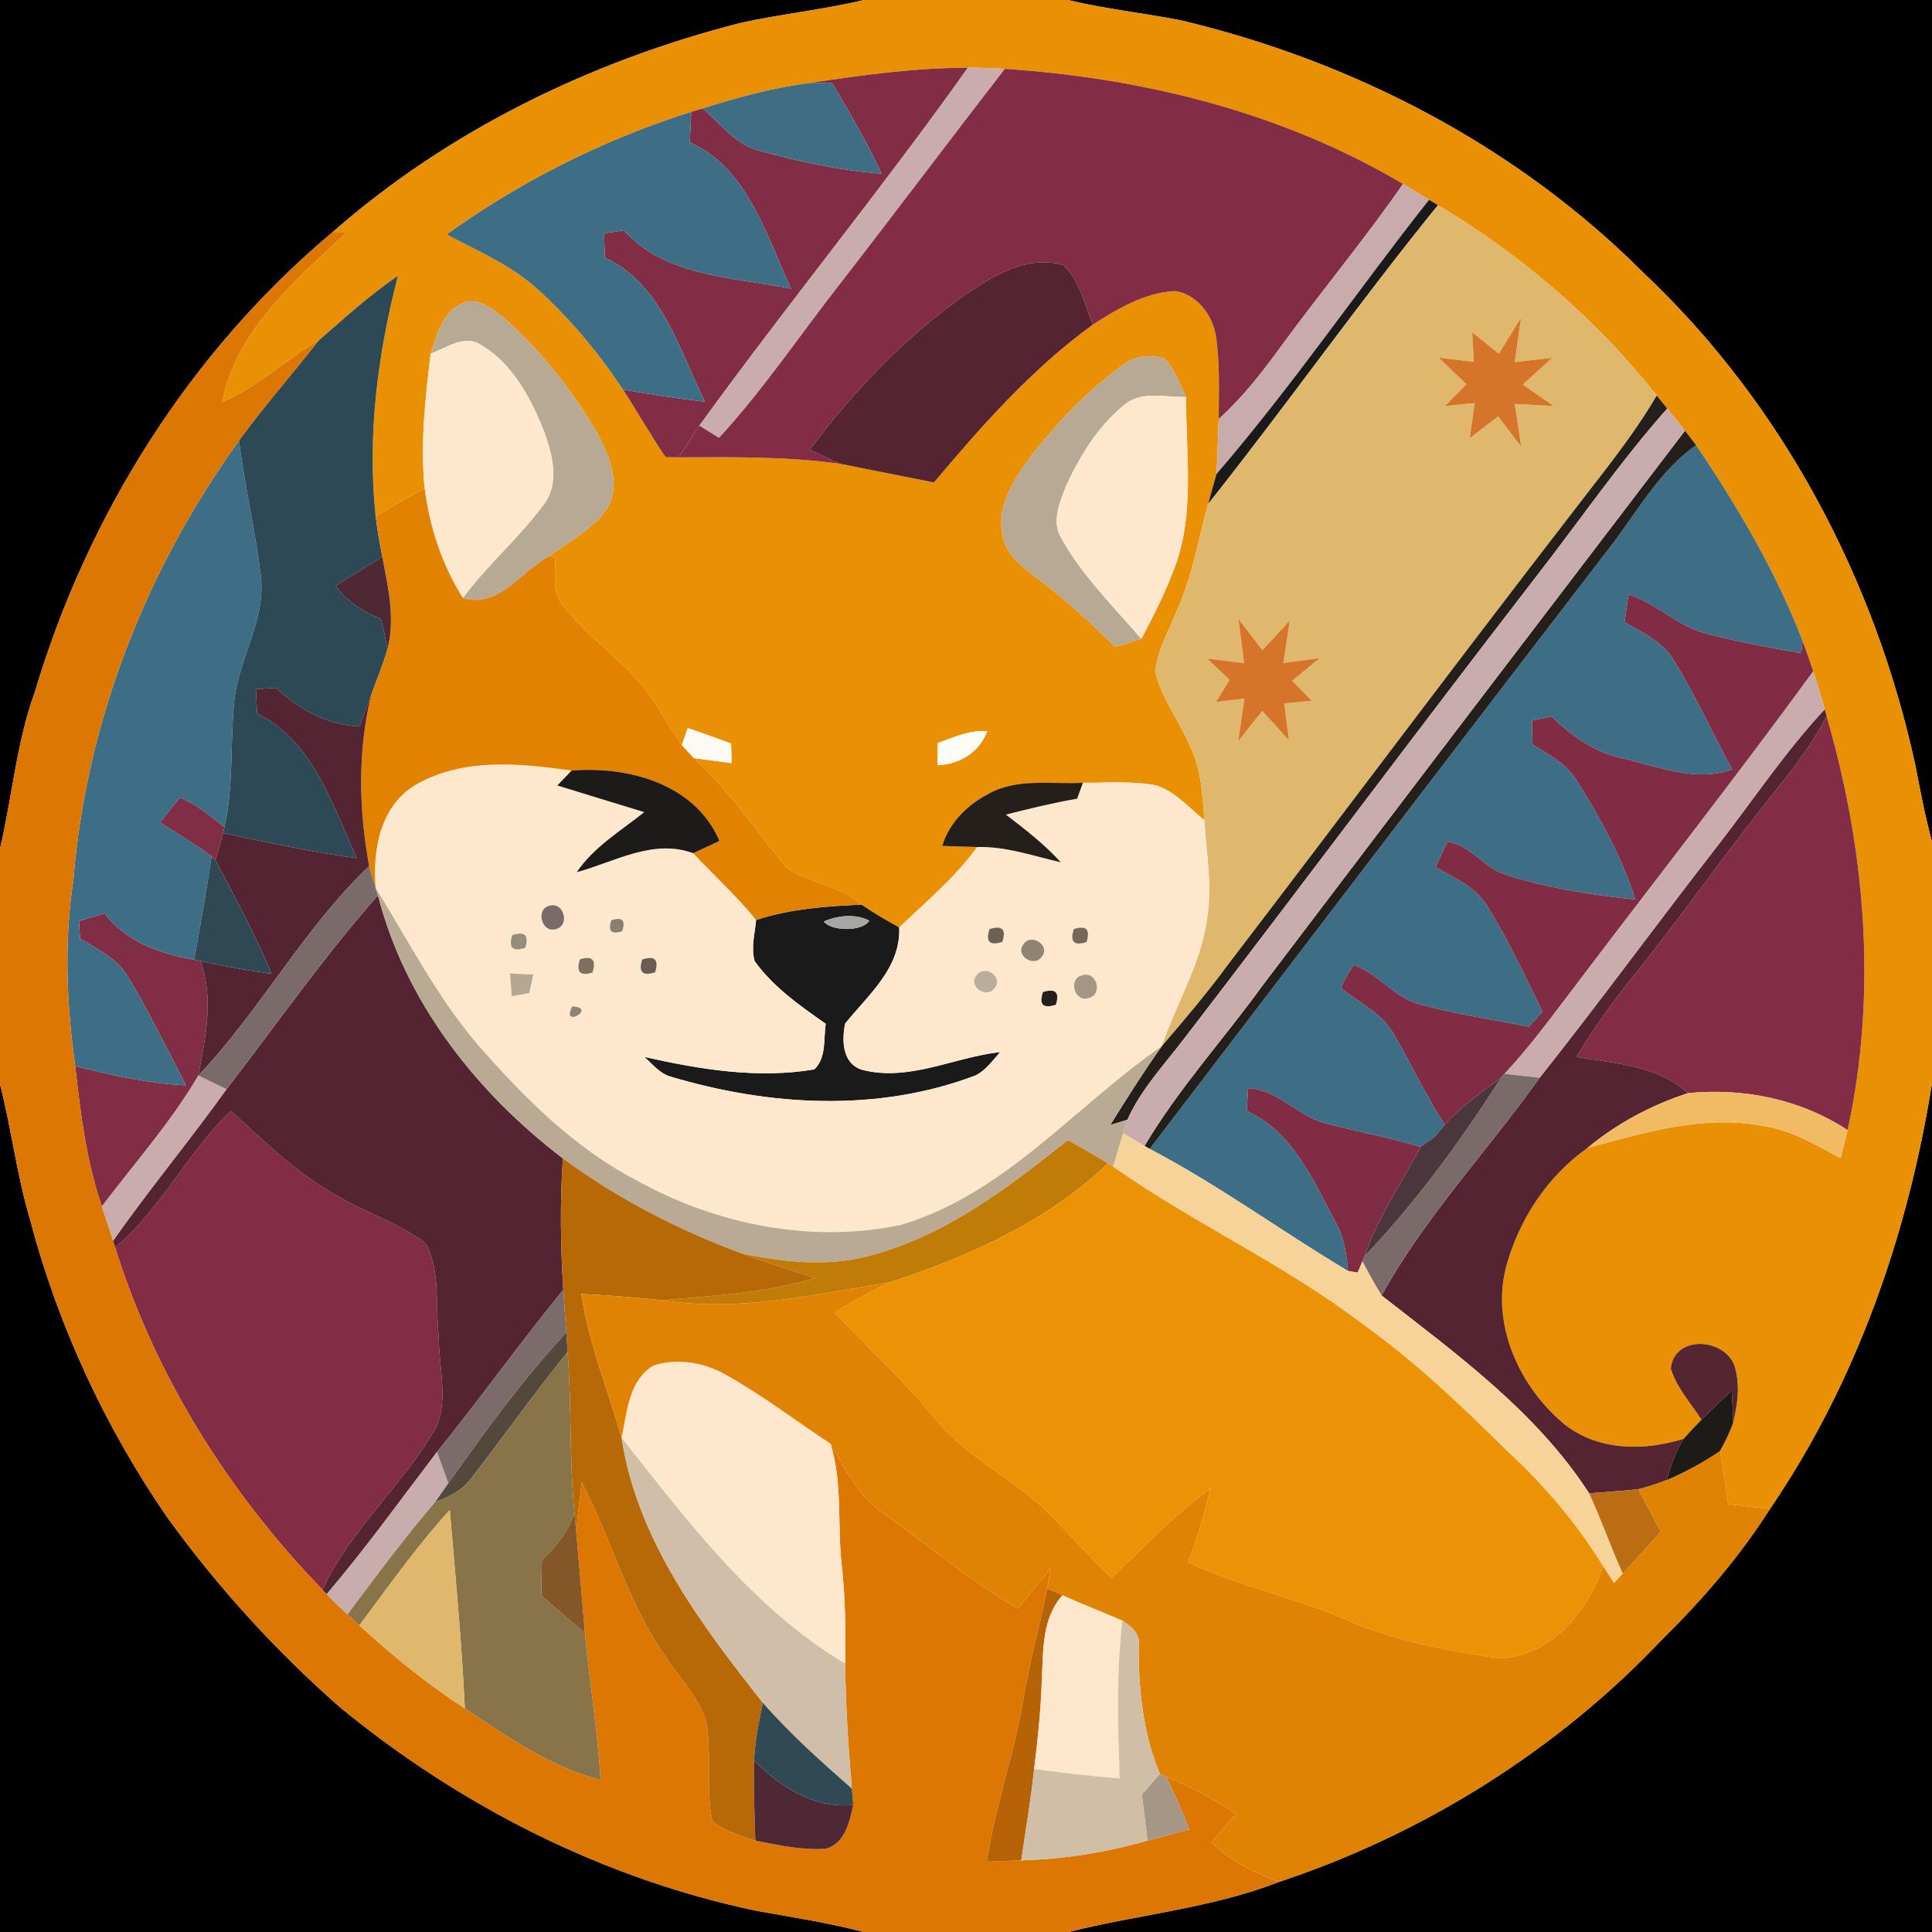 <?xml version="1.0" encoding="UTF-8" ?>
<!DOCTYPE svg PUBLIC "-//W3C//DTD SVG 1.1//EN" "http://www.w3.org/Graphics/SVG/1.1/DTD/svg11.dtd">
<svg width="250pt" height="250pt" viewBox="0 0 250 250" version="1.1" xmlns="http://www.w3.org/2000/svg">
<g id="#000000ff">
<path fill="#000000" opacity="1.00" d=" M 0.00 0.00 L 111.78 0.00 C 106.48 1.28 101.03 1.80 95.70 3.00 C 76.45 7.93 58.05 16.87 43.06 30.02 C 24.62 45.46 11.34 66.59 4.50 89.58 C 2.12 96.11 1.59 103.09 0.00 109.82 L 0.00 0.00 Z" />
<path fill="#000000" opacity="1.00" d=" M 138.18 0.00 L 250.00 0.00 L 250.00 108.92 C 249.12 105.69 248.49 102.39 247.86 99.10 C 242.66 75.05 230.66 52.27 212.68 35.32 C 196.37 18.97 175.18 7.95 152.80 2.63 C 147.94 1.69 143.00 1.16 138.18 0.00 Z" />
<path fill="#000000" opacity="1.00" d=" M 0.00 140.28 C 1.48 146.09 2.18 152.08 3.90 157.84 C 7.53 171.60 13.61 184.70 21.69 196.41 C 28.18 205.38 35.69 213.63 44.02 220.94 C 59.62 233.74 78.17 243.15 97.97 247.27 C 102.58 248.10 107.22 248.80 111.76 250.00 L 0.00 250.00 L 0.00 140.28 Z" />
<path fill="#000000" opacity="1.00" d=" M 229.02 195.27 C 240.23 178.84 246.88 159.71 250.00 140.16 L 250.00 250.00 L 138.28 250.00 C 147.32 247.71 156.73 246.94 165.49 243.52 C 184.24 237.30 201.52 226.47 215.11 212.11 C 220.30 206.99 225.11 201.44 229.02 195.27 Z" />
</g>
<g id="#e99004ff">
<path fill="#e99004" opacity="1.00" d=" M 111.78 0.00 L 138.18 0.00 C 143.00 1.16 147.94 1.69 152.80 2.63 C 175.18 7.95 196.37 18.97 212.68 35.32 C 230.66 52.27 242.66 75.05 247.86 99.10 C 248.49 102.39 249.12 105.69 250.00 108.92 L 250.00 140.16 C 246.88 159.71 240.23 178.84 229.02 195.27 C 227.21 195.07 225.41 194.86 223.62 194.65 C 223.33 192.35 223.00 190.05 222.56 187.77 C 223.22 186.58 223.84 185.35 224.28 184.07 C 224.85 181.65 225.22 179.05 224.41 176.65 C 223.02 173.09 216.63 172.75 216.20 177.09 C 216.96 179.58 218.78 181.55 220.17 183.71 C 219.38 184.51 218.61 185.33 217.86 186.18 C 212.79 187.76 207.00 187.77 202.60 184.44 C 196.69 179.63 192.88 171.48 194.91 163.85 C 196.57 157.78 200.25 152.20 205.41 148.55 C 212.78 146.55 220.38 144.23 228.08 145.68 C 231.75 146.21 234.98 148.12 238.17 149.88 C 238.48 148.67 238.80 147.46 239.08 146.24 C 242.94 128.51 241.41 110.01 236.36 92.68 L 236.12 91.78 C 235.65 90.14 235.16 88.50 234.64 86.87 C 234.20 85.56 233.73 84.25 233.26 82.95 C 229.80 73.95 224.86 65.57 219.47 57.60 C 219.00 56.97 218.52 56.34 218.04 55.73 C 217.28 54.76 216.51 53.81 215.74 52.86 C 215.28 52.30 214.83 51.74 214.38 51.18 C 206.59 41.31 196.86 32.99 186.07 26.55 C 185.78 26.38 185.21 26.03 184.92 25.85 C 183.80 25.17 182.68 24.48 181.55 23.80 C 165.98 14.56 147.99 10.10 130.03 8.91 C 128.44 8.81 126.84 8.77 125.25 8.76 C 118.42 8.78 111.64 9.70 104.91 10.72 C 100.14 11.32 95.50 12.58 90.93 14.03 C 90.56 14.14 89.82 14.36 89.45 14.47 C 78.14 18.05 67.43 23.43 57.79 30.34 C 61.84 32.49 66.16 34.31 69.58 37.44 C 73.80 41.26 77.47 45.67 80.61 50.41 C 82.50 53.30 84.18 56.31 86.14 59.16 C 86.55 59.16 87.38 59.17 87.80 59.18 C 94.80 59.16 101.83 59.04 108.78 60.03 C 112.80 60.83 116.83 61.63 120.85 62.43 C 127.07 55.04 133.54 47.72 141.40 42.01 C 144.60 39.96 148.06 37.90 151.94 37.66 C 154.78 37.96 156.85 40.68 157.32 43.36 C 157.88 46.95 157.70 50.60 157.70 54.22 C 157.62 56.59 157.54 58.96 157.42 61.33 C 157.05 62.62 156.68 63.92 156.33 65.22 C 155.02 69.92 154.25 74.80 152.18 79.26 C 151.18 81.78 149.70 84.23 149.51 86.99 C 150.36 90.55 152.75 93.48 154.12 96.85 C 155.47 99.75 155.63 102.98 155.83 106.12 C 153.85 104.51 152.08 102.42 149.58 101.62 C 146.47 101.04 143.28 101.31 140.13 101.29 C 136.01 101.51 131.51 100.62 127.77 102.80 C 125.09 104.22 122.81 106.51 121.92 109.46 C 123.42 109.52 124.93 109.57 126.44 109.60 C 123.62 113.57 119.83 116.65 116.36 120.01 C 114.69 119.09 113.05 118.14 111.48 117.06 C 108.71 114.52 104.71 114.33 101.75 112.24 C 97.82 107.48 94.38 102.29 89.79 98.10 C 91.41 98.32 93.04 98.54 94.67 98.75 C 94.65 98.12 94.62 96.85 94.61 96.21 C 92.75 95.52 90.87 94.85 88.99 94.21 C 88.74 94.95 88.48 95.68 88.23 96.42 C 86.47 93.94 85.11 91.18 83.18 88.82 C 80.02 84.96 75.72 82.19 72.73 78.18 C 71.34 76.47 71.97 74.13 71.82 72.11 C 71.63 72.07 71.26 72.00 71.07 71.96 C 73.71 69.98 76.88 68.44 78.69 65.58 C 80.38 62.37 78.71 58.73 77.15 55.83 C 73.90 50.32 69.86 45.21 65.03 41.00 C 63.51 39.84 61.44 38.18 59.50 39.42 C 57.17 40.65 56.52 43.46 55.72 45.76 C 55.03 51.54 54.38 57.39 54.95 63.21 C 52.78 64.32 50.67 65.55 48.61 66.84 C 47.50 56.37 48.87 45.84 51.49 35.69 C 47.84 38.18 44.57 41.16 41.24 44.06 C 36.95 46.54 33.35 50.10 28.74 52.04 C 30.58 42.63 38.27 36.26 44.89 30.03 C 44.43 30.03 43.51 30.02 43.06 30.02 C 58.05 16.87 76.45 7.93 95.70 3.00 C 101.03 1.80 106.48 1.28 111.78 0.00 M 145.23 47.28 C 140.84 50.47 137.04 54.44 133.67 58.68 C 131.51 61.65 128.97 65.08 129.69 68.98 C 129.95 71.64 132.25 73.28 134.18 74.80 C 137.80 77.48 141.10 80.57 144.33 83.71 C 145.45 83.36 146.57 83.01 147.69 82.66 C 149.11 79.98 150.50 77.28 151.60 74.45 C 154.75 67.17 153.46 59.06 153.47 51.37 C 152.62 49.65 152.03 47.69 150.58 46.35 C 148.76 45.86 146.73 46.07 145.23 47.28 M 121.34 96.16 C 121.34 96.87 121.33 98.30 121.33 99.02 C 124.19 98.89 126.72 97.37 127.75 94.61 C 125.49 94.45 123.40 95.39 121.34 96.16 Z" />
</g>
<g id="#812d45ff">
<path fill="#812d45" opacity="1.00" d=" M 104.91 10.72 C 111.64 9.70 118.42 8.78 125.25 8.76 C 114.08 24.50 101.81 39.45 90.50 55.08 C 89.59 56.44 88.72 57.83 87.80 59.18 C 87.38 59.17 86.55 59.16 86.14 59.16 C 84.18 56.31 82.50 53.30 80.61 50.41 C 84.13 51.03 87.66 51.58 91.22 51.98 C 87.86 45.27 85.66 36.75 78.26 33.34 C 78.23 32.29 78.20 31.24 78.17 30.20 C 78.81 30.10 80.08 29.90 80.71 29.80 C 86.14 35.86 94.94 35.85 102.36 37.36 C 99.15 30.46 96.78 21.82 89.26 18.41 C 89.32 17.10 89.38 15.78 89.45 14.47 C 89.82 14.36 90.56 14.14 90.93 14.03 C 93.26 16.04 95.24 18.79 98.39 19.54 C 103.52 20.93 108.75 22.08 114.07 22.47 C 112.22 18.43 109.96 14.60 107.69 10.78 C 106.99 10.76 105.60 10.73 104.91 10.72 Z" />
<path fill="#812d45" opacity="1.00" d=" M 10.21 119.19 C 11.32 118.85 12.43 118.52 13.54 118.19 C 16.34 121.88 20.72 123.42 25.12 124.18 L 25.94 124.36 C 27.72 129.24 26.56 134.28 25.67 139.18 C 22.11 145.25 17.40 150.52 13.18 156.12 C 11.17 150.26 10.42 144.08 9.73 137.95 C 14.44 139.13 19.20 140.22 24.07 140.44 C 21.61 135.76 19.32 130.97 16.59 126.44 C 15.20 124.04 12.61 122.84 10.36 121.44 C 10.32 120.88 10.25 119.75 10.21 119.19 Z" />
</g>
<g id="#caacacff">
<path fill="#caacac" opacity="1.00" d=" M 125.25 8.76 C 126.84 8.77 128.44 8.81 130.03 8.91 C 122.87 18.15 115.86 27.50 108.69 36.74 C 103.48 43.38 98.78 50.44 93.04 56.66 C 92.41 56.26 91.13 55.48 90.50 55.08 C 101.81 39.45 114.08 24.50 125.25 8.76 Z" />
</g>
<g id="#822c45ff">
<path fill="#822c45" opacity="1.00" d=" M 130.03 8.91 C 147.99 10.10 165.98 14.56 181.55 23.80 C 176.57 30.99 170.96 37.71 165.80 44.77 C 163.36 48.13 160.80 51.43 157.70 54.22 C 157.70 50.60 157.88 46.95 157.32 43.36 C 156.85 40.68 154.78 37.96 151.94 37.66 C 148.06 37.90 144.60 39.96 141.40 42.01 C 140.37 39.36 139.72 36.34 137.59 34.31 C 133.05 32.95 128.67 35.59 125.04 38.04 C 117.20 43.52 110.49 50.53 104.79 58.19 C 106.11 58.82 107.43 59.46 108.78 60.03 C 101.83 59.04 94.80 59.16 87.80 59.18 C 88.72 57.83 89.59 56.44 90.50 55.08 C 91.13 55.48 92.41 56.26 93.04 56.66 C 98.78 50.44 103.48 43.38 108.69 36.74 C 115.86 27.50 122.87 18.15 130.03 8.91 Z" />
<path fill="#822c45" opacity="1.00" d=" M 236.36 92.68 C 241.41 110.01 242.94 128.51 239.08 146.24 C 232.97 142.23 225.66 140.75 218.42 141.45 C 214.48 137.84 208.96 137.62 203.97 136.77 C 206.18 133.13 208.66 129.66 211.34 126.35 C 217.60 118.56 223.31 110.33 229.58 102.53 C 232.07 99.42 234.54 96.25 236.36 92.68 Z" />
<path fill="#822c45" opacity="1.00" d=" M 14.90 161.42 C 20.90 156.41 24.24 149.11 29.88 143.76 C 34.33 147.82 38.68 152.09 44.03 154.96 C 47.63 157.09 51.78 158.30 55.09 160.91 C 57.05 164.52 56.29 168.97 56.78 172.95 C 56.74 176.78 58.02 180.87 56.52 184.55 C 52.27 192.06 45.40 197.83 41.72 205.70 C 29.63 193.21 20.08 178.06 14.90 161.42 Z" />
</g>
<g id="#3e6d84ff">
<path fill="#3e6d84" opacity="1.00" d=" M 90.93 14.03 C 95.50 12.58 100.14 11.32 104.91 10.72 C 105.60 10.73 106.99 10.76 107.69 10.78 C 109.96 14.60 112.22 18.43 114.07 22.47 C 108.75 22.08 103.52 20.93 98.39 19.54 C 95.24 18.79 93.26 16.04 90.93 14.03 Z" />
</g>
<g id="#3e6e85ff">
<path fill="#3e6e85" opacity="1.00" d=" M 57.79 30.34 C 67.43 23.43 78.14 18.05 89.45 14.47 C 89.38 15.78 89.32 17.10 89.26 18.41 C 96.78 21.82 99.15 30.46 102.36 37.36 C 94.94 35.85 86.14 35.86 80.71 29.80 C 80.08 29.90 78.81 30.10 78.17 30.20 C 78.20 31.24 78.23 32.29 78.26 33.34 C 85.66 36.75 87.86 45.27 91.22 51.98 C 87.66 51.58 84.13 51.03 80.61 50.41 C 77.47 45.67 73.80 41.26 69.58 37.44 C 66.16 34.31 61.84 32.49 57.79 30.34 Z" />
<path fill="#3e6e85" opacity="1.00" d=" M 9.50 113.83 C 11.14 93.38 18.95 73.62 30.92 57.03 C 31.67 62.81 33.00 68.50 33.72 74.29 C 34.54 80.19 30.74 85.34 30.27 91.09 C 29.80 96.39 30.21 101.78 29.05 107.02 C 27.23 105.63 25.46 104.08 23.31 103.23 C 22.38 104.24 21.57 105.34 20.74 106.44 C 22.97 107.86 25.25 109.22 27.38 110.80 C 26.71 115.27 25.94 119.73 25.12 124.18 C 20.72 123.42 16.34 121.88 13.54 118.19 C 12.43 118.52 11.32 118.85 10.21 119.19 C 10.25 119.75 10.32 120.88 10.36 121.44 C 12.61 122.84 15.20 124.04 16.59 126.44 C 19.32 130.97 21.61 135.76 24.07 140.44 C 19.20 140.22 14.44 139.13 9.73 137.95 C 8.61 129.96 8.27 121.83 9.50 113.83 Z" />
<path fill="#3e6e85" opacity="1.00" d=" M 208.92 70.03 C 212.15 65.66 214.95 60.80 219.47 57.60 C 224.86 65.57 229.80 73.95 233.26 82.95 C 233.21 83.34 233.12 84.12 233.08 84.51 C 229.03 83.84 225.00 83.05 221.03 82.06 C 217.20 81.18 214.45 78.09 210.73 76.94 C 210.55 78.13 210.38 79.32 210.22 80.51 C 212.52 81.85 215.14 83.01 216.57 85.40 C 219.37 89.96 221.60 94.85 224.13 99.56 C 219.41 101.26 214.56 99.19 209.95 98.12 C 206.37 97.38 203.38 95.24 200.80 92.74 C 200.16 92.86 198.88 93.10 198.24 93.21 C 198.26 94.25 198.29 95.29 198.31 96.33 C 200.39 97.64 202.70 98.82 204.02 100.98 C 207.06 105.84 209.87 110.91 211.61 116.40 C 205.92 115.80 200.22 114.92 194.77 113.17 C 192.00 112.26 190.26 109.34 187.32 108.93 C 186.74 110.00 186.26 111.12 185.77 112.23 C 188.25 113.62 191.09 114.82 192.56 117.42 C 195.24 121.73 197.36 126.35 199.60 130.90 C 199.16 131.39 198.29 132.37 197.85 132.86 C 193.21 131.95 188.51 131.25 183.94 130.01 C 180.49 129.24 178.42 126.00 175.16 124.86 C 174.53 125.80 173.98 126.78 173.51 127.81 C 175.77 129.75 178.74 131.01 180.28 133.68 C 182.56 137.59 184.48 141.72 186.95 145.53 C 186.52 146.04 186.09 146.56 185.68 147.08 C 185.06 147.52 184.43 147.96 183.81 148.40 C 179.81 147.23 175.71 146.43 171.67 145.39 C 167.97 144.53 165.46 140.99 161.51 140.82 C 161.46 141.55 161.36 143.02 161.32 143.76 C 167.32 146.47 169.92 152.73 172.84 158.18 C 173.91 160.10 174.27 162.29 174.43 164.46 C 165.80 159.32 157.68 153.33 148.77 148.67 C 168.79 122.44 188.80 96.19 208.92 70.03 Z" />
</g>
<g id="#c9ababff">
<path fill="#c9abab" opacity="1.00" d=" M 181.55 23.80 C 182.68 24.48 183.80 25.17 184.92 25.85 C 175.64 37.59 167.20 49.99 157.42 61.33 C 157.54 58.96 157.62 56.59 157.70 54.22 C 160.80 51.43 163.36 48.13 165.80 44.77 C 170.96 37.71 176.57 30.99 181.55 23.80 Z" />
</g>
<g id="#1a1a1aff">
<path fill="#1a1a1a" opacity="1.00" d=" M 157.42 61.33 C 167.20 49.99 175.64 37.59 184.92 25.85 C 185.21 26.03 185.78 26.38 186.07 26.55 C 175.82 39.18 166.44 52.49 156.33 65.22 C 156.68 63.92 157.05 62.62 157.42 61.33 Z" />
<path fill="#1a1a1a" opacity="1.00" d=" M 97.84 119.04 C 102.25 117.60 106.88 117.26 111.48 117.06 C 113.05 118.14 114.69 119.09 116.36 120.01 C 116.57 125.30 112.34 128.72 109.36 132.46 C 108.92 134.64 108.98 137.59 111.51 138.42 C 117.63 140.02 123.44 136.79 129.42 136.14 C 128.45 137.22 127.57 138.49 126.24 139.16 C 113.57 143.97 99.50 143.13 86.69 139.29 C 85.33 138.86 84.41 137.69 83.40 136.77 C 90.59 138.38 98.01 139.62 105.37 138.38 C 106.97 136.85 106.54 134.46 106.85 132.48 C 103.50 130.13 100.06 127.73 97.65 124.37 C 97.16 122.62 97.68 120.79 97.84 119.04 M 106.60 119.25 C 107.57 120.52 111.60 120.58 112.49 119.14 C 110.77 118.21 108.34 118.45 106.60 119.25 Z" />
</g>
<g id="#dfb86dff">
<path fill="#dfb86d" opacity="1.00" d=" M 186.07 26.55 C 196.86 32.99 206.59 41.31 214.38 51.18 C 211.23 56.58 207.22 61.40 203.44 66.36 C 188.44 85.75 173.77 105.40 158.87 124.87 C 156.20 128.51 153.27 131.96 150.33 135.38 C 152.19 129.87 155.38 124.79 156.18 118.95 C 156.90 114.68 156.10 110.39 155.83 106.12 C 155.63 102.98 155.47 99.75 154.12 96.85 C 152.75 93.48 150.36 90.55 149.51 86.99 C 149.70 84.23 151.18 81.78 152.18 79.26 C 154.25 74.80 155.02 69.92 156.33 65.22 C 166.44 52.49 175.82 39.18 186.07 26.55 M 193.95 45.76 C 192.80 44.84 191.65 43.93 190.50 43.01 C 190.57 44.29 190.64 45.56 190.72 46.83 C 189.20 46.65 187.67 46.47 186.16 46.28 C 187.35 47.42 188.55 48.56 189.75 49.71 C 188.82 50.65 187.90 51.60 186.98 52.54 C 188.26 52.41 189.53 52.29 190.82 52.16 C 190.60 53.67 190.39 55.19 190.18 56.71 C 191.40 55.76 192.62 54.82 193.85 53.88 C 194.85 55.18 195.85 56.49 196.85 57.80 C 196.56 55.95 196.28 54.11 196.01 52.27 C 197.69 52.36 199.37 52.45 201.06 52.54 C 199.72 51.61 198.39 50.69 197.05 49.76 C 198.32 48.60 199.60 47.45 200.88 46.29 C 199.25 46.48 197.63 46.67 196.01 46.85 C 196.28 44.94 196.55 43.03 196.82 41.12 C 195.86 42.67 194.91 44.21 193.95 45.76 M 160.25 80.10 C 160.49 82.00 160.74 83.90 160.98 85.81 C 159.38 85.61 157.78 85.40 156.18 85.21 C 157.15 86.13 158.12 87.05 159.10 87.97 C 158.51 88.93 157.93 89.88 157.35 90.84 C 158.58 90.69 159.80 90.55 161.03 90.40 C 160.76 92.25 160.48 94.09 160.21 95.94 C 161.25 94.62 162.29 93.31 163.33 91.99 C 164.49 93.25 165.64 94.53 166.79 95.80 C 166.58 94.21 166.39 92.61 166.20 91.02 C 167.38 90.90 168.56 90.79 169.74 90.67 C 168.89 89.81 168.05 88.95 167.20 88.09 C 168.39 87.11 169.59 86.13 170.78 85.16 C 169.21 85.36 167.64 85.58 166.07 85.79 C 166.34 83.95 166.62 82.12 166.91 80.29 C 165.73 81.58 164.54 82.85 163.35 84.12 C 162.31 82.78 161.28 81.44 160.25 80.10 Z" />
</g>
<g id="#dc7703ff">
<path fill="#dc7703" opacity="1.00" d=" M 4.50 89.58 C 11.34 66.59 24.62 45.46 43.06 30.02 C 43.51 30.02 44.43 30.03 44.89 30.03 C 38.27 36.26 30.58 42.63 28.74 52.04 C 33.35 50.10 36.95 46.54 41.24 44.06 C 37.84 48.41 34.18 52.57 30.92 57.03 C 18.95 73.62 11.14 93.38 9.50 113.83 C 8.27 121.83 8.61 129.96 9.73 137.95 C 10.42 144.08 11.17 150.26 13.18 156.12 C 13.66 157.59 14.17 159.06 14.64 160.54 L 14.90 161.42 C 20.08 178.06 29.63 193.21 41.72 205.70 L 42.27 206.29 C 43.15 207.18 44.05 208.05 44.96 208.91 C 45.35 209.26 46.12 209.97 46.50 210.32 C 50.77 214.25 55.29 217.91 60.15 221.07 C 65.67 224.73 71.21 228.66 77.72 230.33 C 77.33 223.95 76.29 217.63 75.68 211.27 C 75.32 206.92 74.95 202.56 74.56 198.22 C 74.73 196.07 75.01 193.94 75.28 191.81 C 79.10 199.10 81.18 207.25 85.92 214.06 C 87.70 216.86 90.17 219.29 91.31 222.46 C 92.19 226.81 91.26 231.33 92.18 235.68 C 93.82 236.92 95.80 237.57 97.74 238.18 C 100.74 238.76 103.79 239.45 106.87 239.23 C 109.36 238.52 109.94 235.74 110.41 233.55 C 110.37 233.02 110.28 231.97 110.23 231.45 C 109.78 226.07 109.40 220.67 109.38 215.27 C 109.43 210.96 109.39 206.64 108.90 202.35 C 108.34 197.18 109.04 191.85 107.47 186.81 C 109.37 190.04 111.02 193.60 114.23 195.77 C 120.05 199.89 125.49 204.56 131.70 208.13 C 133.09 206.40 134.50 204.69 135.94 203.00 C 135.83 203.64 135.62 204.92 135.51 205.56 C 134.52 210.52 133.15 215.41 132.32 220.41 C 131.15 227.32 128.72 233.95 127.69 240.90 C 129.17 240.85 130.66 240.79 132.15 240.73 C 137.68 240.58 143.16 239.69 148.48 238.17 C 150.29 237.69 152.10 237.20 153.91 236.72 C 152.97 234.43 152.01 232.14 150.91 229.92 C 154.08 231.20 157.11 232.80 159.94 234.72 C 158.88 235.96 157.81 237.19 156.75 238.43 C 159.25 240.76 162.29 242.36 165.49 243.52 C 156.73 246.94 147.32 247.71 138.28 250.00 L 111.76 250.00 C 107.22 248.80 102.58 248.10 97.97 247.27 C 78.17 243.15 59.62 233.74 44.02 220.94 C 35.69 213.63 28.18 205.38 21.69 196.41 C 13.61 184.70 7.53 171.60 3.90 157.84 C 2.18 152.08 1.48 146.09 0.00 140.28 L 0.00 109.82 C 1.59 103.09 2.12 96.11 4.50 89.58 Z" />
</g>
<g id="#542432ff">
<path fill="#542432" opacity="1.00" d=" M 125.04 38.04 C 128.67 35.59 133.05 32.95 137.59 34.31 C 139.72 36.34 140.37 39.36 141.40 42.01 C 133.54 47.72 127.07 55.04 120.85 62.43 C 116.83 61.63 112.80 60.83 108.78 60.03 C 107.43 59.46 106.11 58.82 104.79 58.19 C 110.49 50.53 117.20 43.52 125.04 38.04 Z" />
<path fill="#542432" opacity="1.00" d=" M 221.90 109.90 C 226.63 103.86 230.87 97.41 236.12 91.78 L 236.36 92.68 C 234.54 96.25 232.07 99.42 229.58 102.53 C 223.31 110.33 217.60 118.56 211.34 126.35 C 208.66 129.66 206.18 133.13 203.97 136.77 C 208.96 137.62 214.48 137.84 218.42 141.45 C 213.69 143.00 209.24 145.35 205.41 148.55 C 200.25 152.20 196.57 157.78 194.91 163.85 C 192.88 171.48 196.69 179.63 202.60 184.44 C 207.00 187.77 212.79 187.76 217.86 186.18 C 216.82 187.81 216.19 189.65 215.69 191.51 C 214.48 191.99 213.24 192.38 211.99 192.71 C 209.87 192.93 207.75 193.07 205.63 193.23 C 198.81 182.69 188.52 175.25 178.78 167.64 C 184.39 157.44 192.51 148.91 199.23 139.46 C 206.95 129.73 214.28 119.70 221.90 109.90 Z" />
<path fill="#542432" opacity="1.00" d=" M 29.31 140.94 C 35.80 132.55 41.88 123.81 48.91 115.85 C 52.46 129.69 61.63 141.34 72.84 149.90 C 72.45 155.56 72.53 161.24 72.89 166.90 C 67.27 173.75 62.14 180.99 56.55 187.88 C 51.85 194.05 47.31 200.37 42.27 206.29 L 41.72 205.70 C 45.40 197.83 52.27 192.06 56.52 184.55 C 58.02 180.87 56.74 176.78 56.78 172.95 C 56.29 168.97 57.05 164.52 55.09 160.91 C 51.78 158.30 47.63 157.09 44.03 154.96 C 38.68 152.09 34.33 147.82 29.88 143.76 C 24.24 149.11 20.90 156.41 14.90 161.42 L 14.64 160.54 C 19.33 153.86 24.56 147.58 29.31 140.94 Z" />
</g>
<g id="#2d4955ff">
<path fill="#2d4955" opacity="1.00" d=" M 41.24 44.06 C 44.57 41.16 47.84 38.18 51.49 35.69 C 48.87 45.84 47.50 56.37 48.61 66.84 C 48.83 68.58 49.14 70.32 49.47 72.04 C 47.46 73.31 45.42 74.55 43.40 75.81 C 44.90 77.82 47.01 79.18 49.31 80.12 C 49.61 81.40 49.90 82.68 50.14 83.98 C 49.57 86.03 48.71 88.00 48.01 90.01 C 47.51 91.34 47.00 92.67 46.50 94.01 C 42.36 93.78 38.69 91.85 35.74 89.02 C 35.08 89.06 33.77 89.14 33.11 89.18 C 33.16 90.23 33.22 91.29 33.27 92.34 C 40.56 95.88 43.01 104.22 46.18 111.04 C 40.35 110.28 34.61 109.00 28.86 107.80 L 29.05 107.02 C 30.21 101.78 29.80 96.39 30.27 91.09 C 30.74 85.34 34.54 80.19 33.72 74.29 C 33.00 68.50 31.67 62.81 30.92 57.03 C 34.18 52.57 37.84 48.41 41.24 44.06 Z" />
</g>
<g id="#b8a995ff">
<path fill="#b8a995" opacity="1.00" d=" M 59.50 39.42 C 61.44 38.18 63.51 39.84 65.03 41.00 C 69.86 45.21 73.90 50.32 77.15 55.83 C 78.71 58.73 80.38 62.37 78.69 65.58 C 76.88 68.44 73.71 69.98 71.07 71.96 C 67.47 73.92 64.51 78.78 59.89 77.38 C 63.06 73.09 67.19 69.60 70.34 65.31 C 72.51 62.48 71.46 58.72 70.35 55.69 C 68.66 51.46 66.33 47.07 62.29 44.66 C 60.12 43.21 57.79 45.03 55.72 45.76 C 56.52 43.46 57.17 40.65 59.50 39.42 Z" />
<path fill="#b8a995" opacity="1.00" d=" M 145.23 47.28 C 146.73 46.07 148.76 45.86 150.58 46.35 C 152.03 47.69 152.62 49.65 153.47 51.37 C 150.80 51.43 147.66 50.51 145.43 52.43 C 142.05 55.19 139.71 59.02 137.92 62.96 C 137.12 65.03 136.05 67.49 137.32 69.61 C 140.02 74.50 144.07 78.46 147.69 82.66 C 146.57 83.01 145.45 83.36 144.33 83.71 C 141.10 80.57 137.80 77.48 134.18 74.80 C 132.25 73.28 129.95 71.64 129.69 68.98 C 128.97 65.08 131.51 61.65 133.67 58.68 C 137.04 54.44 140.84 50.47 145.23 47.28 Z" />
</g>
<g id="#d5752aff">
<path fill="#d5752a" opacity="1.00" d=" M 193.95 45.76 C 194.91 44.21 195.86 42.67 196.82 41.12 C 196.55 43.03 196.28 44.94 196.01 46.85 C 197.63 46.67 199.25 46.48 200.88 46.29 C 199.60 47.45 198.32 48.60 197.05 49.76 C 198.39 50.69 199.72 51.61 201.06 52.54 C 199.37 52.45 197.69 52.36 196.01 52.27 C 196.28 54.11 196.56 55.95 196.85 57.80 C 195.85 56.49 194.85 55.18 193.85 53.88 C 192.62 54.82 191.40 55.76 190.18 56.71 C 190.39 55.19 190.60 53.67 190.82 52.16 C 189.53 52.29 188.26 52.41 186.98 52.54 C 187.90 51.60 188.82 50.65 189.75 49.71 C 188.55 48.56 187.35 47.42 186.16 46.28 C 187.67 46.47 189.20 46.65 190.72 46.83 C 190.64 45.56 190.57 44.29 190.50 43.01 C 191.65 43.93 192.80 44.84 193.95 45.76 Z" />
</g>
<g id="#fde8cdff">
<path fill="#fde8cd" opacity="1.00" d=" M 55.72 45.76 C 57.79 45.03 60.12 43.21 62.29 44.66 C 66.33 47.07 68.66 51.46 70.35 55.69 C 71.46 58.72 72.51 62.48 70.34 65.31 C 67.19 69.60 63.06 73.09 59.89 77.38 C 57.19 73.09 55.59 68.22 54.95 63.21 C 54.38 57.39 55.03 51.54 55.72 45.76 Z" />
<path fill="#fde8cd" opacity="1.00" d=" M 145.43 52.43 C 147.66 50.51 150.80 51.43 153.47 51.37 C 153.46 59.06 154.75 67.17 151.60 74.45 C 150.50 77.28 149.11 79.98 147.69 82.66 C 144.07 78.46 140.02 74.50 137.32 69.61 C 136.05 67.49 137.12 65.03 137.92 62.96 C 139.71 59.02 142.05 55.19 145.43 52.43 Z" />
<path fill="#fde8cd" opacity="1.00" d=" M 53.64 101.64 C 59.80 98.00 67.20 98.75 73.97 99.71 C 73.51 100.19 72.58 101.16 72.12 101.64 C 75.86 102.81 79.62 103.93 83.37 105.09 C 80.32 107.53 76.86 109.57 74.63 112.86 C 79.54 111.53 84.48 108.49 89.70 110.40 C 92.39 113.29 95.35 115.94 97.84 119.04 C 97.68 120.79 97.16 122.62 97.65 124.37 C 100.06 127.73 103.50 130.13 106.85 132.48 C 106.54 134.46 106.97 136.85 105.37 138.38 C 98.01 139.62 90.59 138.38 83.40 136.77 C 84.41 137.69 85.33 138.86 86.69 139.29 C 99.50 143.13 113.57 143.97 126.24 139.16 C 127.57 138.49 128.45 137.22 129.42 136.14 C 123.44 136.79 117.63 140.02 111.51 138.42 C 108.98 137.59 108.92 134.64 109.36 132.46 C 112.34 128.72 116.57 125.30 116.36 120.01 C 119.83 116.65 123.62 113.57 126.44 109.60 C 130.16 109.50 133.69 110.76 137.27 111.58 C 135.15 109.25 132.65 107.32 130.16 105.41 C 133.21 104.63 136.27 103.89 139.38 103.35 C 139.56 102.84 139.94 101.81 140.13 101.29 C 143.28 101.31 146.47 101.04 149.58 101.62 C 152.08 102.42 153.85 104.51 155.83 106.12 C 156.10 110.39 156.90 114.68 156.18 118.95 C 155.38 124.79 152.19 129.87 150.33 135.38 C 139.16 143.10 130.07 154.47 116.63 158.49 C 104.99 160.96 92.61 158.45 82.29 152.69 C 74.23 148.49 67.75 141.94 61.82 135.18 C 56.56 129.02 52.85 121.75 48.61 114.89 C 48.17 110.06 49.20 104.38 53.64 101.64 M 71.10 117.20 C 69.25 117.64 70.09 120.77 71.92 120.23 C 73.80 119.76 72.97 116.64 71.10 117.20 M 79.11 119.08 C 78.63 120.49 79.10 120.96 80.51 120.50 C 80.99 119.09 80.52 118.62 79.11 119.08 M 128.04 120.23 C 127.51 121.86 128.06 122.41 129.70 121.88 C 130.24 120.25 129.68 119.70 128.04 120.23 M 138.95 120.22 C 138.42 121.87 138.97 122.43 140.59 121.90 C 141.12 120.27 140.57 119.71 138.95 120.22 M 66.29 121.00 C 65.77 122.62 66.33 123.17 67.96 122.66 C 68.48 121.03 67.92 120.47 66.29 121.00 M 132.44 122.17 C 131.28 123.63 133.81 125.26 134.81 123.80 C 135.98 122.34 133.43 120.68 132.44 122.17 M 75.04 124.14 C 74.51 125.79 75.06 126.36 76.67 125.84 C 77.19 124.20 76.65 123.63 75.04 124.14 M 83.10 124.16 C 82.58 125.79 83.14 126.34 84.77 125.82 C 85.28 124.18 84.73 123.63 83.10 124.16 M 65.99 125.97 C 66.05 126.70 66.16 128.17 66.22 128.91 C 66.79 128.81 67.92 128.60 68.48 128.50 C 68.62 127.90 68.88 126.71 69.02 126.11 C 68.26 126.07 66.75 126.00 65.99 125.97 M 126.36 126.21 C 125.19 127.67 127.73 129.32 128.72 127.84 C 129.90 126.37 127.35 124.73 126.36 126.21 M 140.08 126.19 C 138.16 126.59 138.99 129.75 140.87 129.15 C 142.76 128.72 141.94 125.62 140.08 126.19 M 134.96 128.37 C 134.43 130.00 134.98 130.54 136.62 130.01 C 137.13 128.41 136.58 127.87 134.96 128.37 M 74.05 130.23 C 72.50 133.21 77.40 130.37 74.05 130.23 Z" />
<path fill="#fde8cd" opacity="1.00" d=" M 84.57 176.69 C 87.68 175.70 91.14 176.29 93.94 177.90 C 98.66 180.54 102.96 183.84 107.47 186.81 C 109.04 191.85 108.34 197.18 108.90 202.35 C 109.39 206.64 109.43 210.96 109.38 215.27 C 97.39 208.15 88.94 196.77 80.43 186.04 C 81.14 182.75 81.34 178.60 84.57 176.69 Z" />
</g>
<g id="#241f1bff">
<path fill="#241f1b" opacity="1.00" d=" M 214.38 51.18 C 214.83 51.74 215.28 52.30 215.74 52.86 C 209.60 59.79 204.35 67.45 198.67 74.75 C 183.41 94.51 168.49 114.53 153.28 134.33 C 150.67 137.74 147.66 140.94 145.88 144.90 C 145.33 145.06 144.23 145.39 143.68 145.56 C 145.81 142.11 147.99 138.69 150.33 135.38 C 153.27 131.96 156.20 128.51 158.87 124.87 C 173.77 105.40 188.44 85.75 203.44 66.36 C 207.22 61.40 211.23 56.58 214.38 51.18 Z" />
<path fill="#241f1b" opacity="1.00" d=" M 163.46 127.41 C 181.60 103.48 199.82 79.60 218.04 55.73 C 218.52 56.34 219.00 56.97 219.47 57.60 C 214.95 60.80 212.15 65.66 208.92 70.03 C 188.80 96.19 168.79 122.44 148.77 148.67 L 148.10 148.29 C 152.51 140.84 158.40 134.42 163.46 127.41 Z" />
<path fill="#241f1b" opacity="1.00" d=" M 127.77 102.80 C 131.51 100.62 136.01 101.51 140.13 101.29 C 139.94 101.81 139.56 102.84 139.38 103.35 C 136.27 103.89 133.21 104.63 130.16 105.41 C 132.65 107.32 135.15 109.25 137.27 111.58 C 133.69 110.76 130.16 109.50 126.44 109.60 C 124.93 109.57 123.42 109.52 121.92 109.46 C 122.81 106.51 125.09 104.22 127.77 102.80 Z" />
<path fill="#241f1b" opacity="1.00" d=" M 134.96 128.37 C 136.58 127.87 137.13 128.41 136.62 130.01 C 134.98 130.54 134.43 130.00 134.96 128.37 Z" />
</g>
<g id="#c9acacff">
<path fill="#c9acac" opacity="1.00" d=" M 198.67 74.75 C 204.35 67.45 209.60 59.79 215.74 52.86 C 216.51 53.81 217.28 54.76 218.04 55.73 C 199.82 79.60 181.60 103.48 163.46 127.41 C 158.40 134.42 152.51 140.84 148.10 148.29 C 147.18 147.75 146.26 147.20 145.34 146.65 C 145.48 146.21 145.75 145.34 145.88 144.90 C 147.66 140.94 150.67 137.74 153.28 134.33 C 168.49 114.53 183.41 94.51 198.67 74.75 Z" />
<path fill="#c9acac" opacity="1.00" d=" M 56.55 187.88 C 57.05 189.22 57.53 190.58 58.01 191.94 C 57.59 192.54 56.75 193.74 56.33 194.34 C 52.32 199.02 48.65 203.98 44.96 208.91 C 44.05 208.05 43.15 207.18 42.27 206.29 C 47.31 200.37 51.85 194.05 56.55 187.88 Z" />
</g>
<g id="#e18203ff">
<path fill="#e18203" opacity="1.00" d=" M 48.61 66.84 C 50.67 65.55 52.78 64.32 54.95 63.21 C 55.59 68.22 57.19 73.09 59.89 77.38 C 64.51 78.78 67.47 73.92 71.07 71.96 C 71.26 72.00 71.63 72.07 71.82 72.11 C 71.97 74.13 71.34 76.47 72.73 78.18 C 75.72 82.19 80.02 84.96 83.18 88.82 C 85.11 91.18 86.47 93.94 88.23 96.42 C 88.62 96.84 89.40 97.68 89.79 98.10 C 94.38 102.29 97.82 107.48 101.75 112.24 C 104.71 114.33 108.71 114.52 111.48 117.06 C 106.88 117.26 102.25 117.60 97.84 119.04 C 95.35 115.94 92.39 113.29 89.70 110.40 C 90.55 110.00 92.25 109.21 93.10 108.82 C 89.96 101.44 81.31 99.11 73.97 99.71 C 67.20 98.75 59.80 98.00 53.64 101.64 C 49.20 104.38 48.17 110.06 48.61 114.89 C 48.30 113.96 48.02 113.02 47.77 112.07 C 46.43 104.78 46.27 97.25 48.01 90.01 C 48.71 88.00 49.57 86.03 50.14 83.98 C 51.18 80.02 50.20 75.96 49.47 72.04 C 49.14 70.32 48.83 68.58 48.61 66.84 Z" />
</g>
<g id="#4f2835ff">
<path fill="#4f2835" opacity="1.00" d=" M 49.47 72.04 C 50.20 75.96 51.18 80.02 50.14 83.98 C 49.90 82.68 49.61 81.40 49.31 80.12 C 47.01 79.18 44.90 77.82 43.40 75.81 C 45.42 74.55 47.46 73.31 49.47 72.04 Z" />
</g>
<g id="#812c45ff">
<path fill="#812c45" opacity="1.00" d=" M 210.73 76.94 C 214.45 78.09 217.20 81.18 221.03 82.06 C 225.00 83.05 229.03 83.84 233.08 84.51 C 233.12 84.12 233.21 83.34 233.26 82.95 C 233.73 84.25 234.20 85.56 234.64 86.87 C 224.29 101.05 213.44 114.85 202.86 128.86 C 200.25 132.31 197.65 135.78 194.69 138.95 L 194.25 139.43 C 191.71 141.34 189.08 143.15 186.95 145.53 C 184.48 141.72 182.56 137.59 180.28 133.68 C 178.74 131.01 175.77 129.75 173.51 127.81 C 173.98 126.78 174.53 125.80 175.16 124.86 C 178.42 126.00 180.49 129.24 183.94 130.01 C 188.51 131.25 193.21 131.95 197.85 132.86 C 198.29 132.37 199.16 131.39 199.60 130.90 C 197.36 126.35 195.24 121.73 192.56 117.42 C 191.09 114.82 188.25 113.62 185.77 112.23 C 186.26 111.12 186.74 110.00 187.32 108.93 C 190.26 109.34 192.00 112.26 194.77 113.17 C 200.22 114.92 205.92 115.80 211.61 116.40 C 209.87 110.91 207.06 105.84 204.02 100.98 C 202.70 98.82 200.39 97.64 198.31 96.33 C 198.29 95.29 198.26 94.25 198.24 93.21 C 198.88 93.10 200.16 92.86 200.80 92.74 C 203.38 95.24 206.37 97.38 209.95 98.12 C 214.56 99.19 219.41 101.26 224.13 99.56 C 221.60 94.85 219.37 89.96 216.57 85.40 C 215.14 83.01 212.52 81.85 210.22 80.51 C 210.38 79.32 210.55 78.13 210.73 76.94 Z" />
<path fill="#812c45" opacity="1.00" d=" M 161.51 140.82 C 165.46 140.99 167.97 144.53 171.67 145.39 C 175.71 146.43 179.81 147.23 183.81 148.40 C 181.43 153.12 178.25 157.44 176.60 162.51 L 176.29 163.24 C 176.14 163.60 175.83 164.32 175.68 164.68 C 175.37 164.63 174.74 164.51 174.43 164.46 C 174.27 162.29 173.91 160.10 172.84 158.18 C 169.92 152.73 167.32 146.47 161.32 143.76 C 161.36 143.02 161.46 141.55 161.51 140.82 Z" />
</g>
<g id="#d6752aff">
<path fill="#d6752a" opacity="1.00" d=" M 160.25 80.10 C 161.28 81.44 162.31 82.78 163.35 84.12 C 164.54 82.85 165.73 81.58 166.91 80.29 C 166.62 82.12 166.34 83.95 166.07 85.79 C 167.64 85.58 169.21 85.36 170.78 85.16 C 169.59 86.13 168.39 87.11 167.20 88.09 C 168.05 88.95 168.89 89.81 169.74 90.67 C 168.56 90.79 167.38 90.90 166.20 91.02 C 166.39 92.61 166.58 94.21 166.79 95.80 C 165.64 94.53 164.49 93.25 163.33 91.99 C 162.29 93.31 161.25 94.62 160.21 95.94 C 160.48 94.09 160.76 92.25 161.03 90.40 C 159.80 90.55 158.58 90.69 157.35 90.84 C 157.93 89.88 158.51 88.93 159.10 87.97 C 158.12 87.05 157.15 86.13 156.18 85.21 C 157.78 85.40 159.38 85.61 160.98 85.81 C 160.74 83.90 160.49 82.00 160.25 80.10 Z" />
</g>
<g id="#c9acabff">
<path fill="#c9acab" opacity="1.00" d=" M 234.64 86.87 C 235.16 88.50 235.65 90.14 236.12 91.78 C 230.87 97.41 226.63 103.86 221.90 109.90 C 214.28 119.70 206.95 129.73 199.23 139.46 C 197.71 139.30 196.20 139.13 194.69 138.95 C 197.65 135.78 200.25 132.31 202.86 128.86 C 213.44 114.85 224.29 101.05 234.64 86.87 Z" />
<path fill="#c9acab" opacity="1.00" d=" M 25.67 139.18 C 26.89 139.76 28.10 140.35 29.31 140.94 C 24.56 147.58 19.33 153.86 14.64 160.54 C 14.17 159.06 13.66 157.59 13.18 156.12 C 17.40 150.52 22.11 145.25 25.67 139.18 Z" />
</g>
<g id="#532432ff">
<path fill="#532432" opacity="1.00" d=" M 33.11 89.18 C 33.77 89.14 35.08 89.06 35.74 89.02 C 38.69 91.85 42.36 93.78 46.50 94.01 C 47.00 92.67 47.51 91.34 48.01 90.01 C 46.27 97.25 46.43 104.78 47.77 112.07 C 39.29 120.14 33.71 130.70 25.67 139.18 C 26.56 134.28 27.72 129.24 25.94 124.36 C 28.98 125.04 32.05 125.57 35.14 126.01 C 33.05 120.96 30.43 116.15 27.88 111.32 C 28.22 110.15 28.55 108.98 28.86 107.80 C 34.61 109.00 40.35 110.28 46.18 111.04 C 43.01 104.22 40.56 95.88 33.27 92.34 C 33.22 91.29 33.16 90.23 33.11 89.18 Z" />
</g>
<g id="#fcfaf2ff">
<path fill="#fcfaf2" opacity="1.00" d=" M 88.99 94.21 C 90.87 94.85 92.75 95.52 94.61 96.21 C 94.62 96.85 94.65 98.12 94.67 98.75 C 93.04 98.54 91.41 98.32 89.79 98.10 C 89.40 97.68 88.62 96.84 88.23 96.42 C 88.48 95.68 88.74 94.95 88.99 94.21 Z" />
</g>
<g id="#fefcf7ff">
<path fill="#fefcf7" opacity="1.00" d=" M 121.34 96.16 C 123.40 95.39 125.49 94.45 127.75 94.61 C 126.72 97.37 124.19 98.89 121.33 99.02 C 121.33 98.30 121.34 96.87 121.34 96.16 Z" />
</g>
<g id="#1c1b1aff">
<path fill="#1c1b1a" opacity="1.00" d=" M 73.97 99.71 C 81.31 99.11 89.96 101.44 93.10 108.82 C 92.25 109.21 90.55 110.00 89.70 110.40 C 84.48 108.49 79.54 111.53 74.63 112.86 C 76.86 109.57 80.32 107.53 83.37 105.09 C 79.62 103.93 75.86 102.81 72.12 101.64 C 72.58 101.16 73.51 100.19 73.97 99.71 Z" />
</g>
<g id="#7f2e46ff">
<path fill="#7f2e46" opacity="1.00" d=" M 23.31 103.23 C 25.46 104.08 27.23 105.63 29.05 107.02 L 28.86 107.80 C 28.55 108.98 28.22 110.15 27.88 111.32 L 27.38 110.80 C 25.25 109.22 22.97 107.86 20.74 106.44 C 21.57 105.34 22.38 104.24 23.31 103.23 Z" />
</g>
<g id="#2e4854ff">
<path fill="#2e4854" opacity="1.00" d=" M 27.38 110.80 L 27.88 111.32 C 30.43 116.15 33.05 120.96 35.14 126.01 C 32.05 125.57 28.98 125.04 25.94 124.36 L 25.12 124.18 C 25.94 119.73 26.71 115.27 27.38 110.80 Z" />
</g>
<g id="#7a6b6aff">
<path fill="#7a6b6a" opacity="1.00" d=" M 25.67 139.18 C 33.71 130.70 39.29 120.14 47.77 112.07 C 48.02 113.02 48.30 113.96 48.61 114.89 C 48.69 115.13 48.84 115.61 48.91 115.85 C 41.88 123.81 35.80 132.55 29.31 140.94 C 28.10 140.35 26.89 139.76 25.67 139.18 Z" />
<path fill="#7a6b6a" opacity="1.00" d=" M 71.10 117.20 C 72.97 116.64 73.80 119.76 71.92 120.23 C 70.09 120.77 69.25 117.64 71.10 117.20 Z" />
<path fill="#7a6b6a" opacity="1.00" d=" M 194.25 139.43 L 194.69 138.95 C 196.20 139.13 197.71 139.30 199.23 139.46 C 192.51 148.91 184.39 157.44 178.78 167.64 C 177.89 166.21 177.10 164.72 176.29 163.24 L 176.60 162.51 C 183.29 155.49 189.04 147.60 194.25 139.43 Z" />
</g>
<g id="#baaa94ff">
<path fill="#baaa94" opacity="1.00" d=" M 48.61 114.89 C 52.85 121.75 56.56 129.02 61.82 135.18 C 67.75 141.94 74.23 148.49 82.29 152.69 C 92.61 158.45 104.99 160.96 116.63 158.49 C 130.07 154.47 139.16 143.10 150.33 135.38 C 147.99 138.69 145.81 142.11 143.68 145.56 C 144.23 145.39 145.33 145.06 145.88 144.90 C 145.75 145.34 145.48 146.21 145.34 146.65 C 144.92 148.09 144.48 149.53 144.03 150.96 L 143.38 150.55 C 141.67 149.50 139.92 148.51 138.18 147.53 C 130.39 153.75 122.17 160.03 112.34 162.54 C 106.97 163.96 101.33 163.31 95.97 162.20 C 87.76 159.15 79.89 155.11 72.84 149.90 C 61.63 141.34 52.46 129.69 48.91 115.85 C 48.84 115.61 48.69 115.13 48.61 114.89 Z" />
</g>
<g id="#8b7f73ff">
<path fill="#8b7f73" opacity="1.00" d=" M 79.11 119.08 C 80.52 118.62 80.99 119.09 80.51 120.50 C 79.10 120.96 78.63 120.49 79.11 119.08 Z" />
</g>
<g id="#a6a6a4ff">
<path fill="#a6a6a4" opacity="1.00" d=" M 106.60 119.25 C 108.34 118.45 110.77 118.21 112.49 119.14 C 111.60 120.58 107.57 120.52 106.60 119.25 Z" />
</g>
<g id="#6d6153ff">
<path fill="#6d6153" opacity="1.00" d=" M 128.04 120.23 C 129.68 119.70 130.24 120.25 129.70 121.88 C 128.06 122.41 127.51 121.86 128.04 120.23 Z" />
</g>
<g id="#766858ff">
<path fill="#766858" opacity="1.00" d=" M 138.95 120.22 C 140.57 119.71 141.12 120.27 140.59 121.90 C 138.97 122.43 138.42 121.87 138.95 120.22 Z" />
</g>
<g id="#948c7dff">
<path fill="#948c7d" opacity="1.00" d=" M 66.29 121.00 C 67.92 120.47 68.48 121.03 67.96 122.66 C 66.33 123.17 65.77 122.62 66.29 121.00 Z" />
</g>
<g id="#918473ff">
<path fill="#918473" opacity="1.00" d=" M 132.44 122.17 C 133.43 120.68 135.98 122.34 134.81 123.80 C 133.81 125.26 131.28 123.63 132.44 122.17 Z" />
</g>
<g id="#7d7061ff">
<path fill="#7d7061" opacity="1.00" d=" M 75.04 124.14 C 76.65 123.63 77.19 124.20 76.67 125.84 C 75.06 126.36 74.51 125.79 75.04 124.14 Z" />
</g>
<g id="#6a5c51ff">
<path fill="#6a5c51" opacity="1.00" d=" M 83.10 124.16 C 84.73 123.63 85.28 124.18 84.77 125.82 C 83.14 126.34 82.58 125.79 83.10 124.16 Z" />
</g>
<g id="#b5a794ff">
<path fill="#b5a794" opacity="1.00" d=" M 65.99 125.97 C 66.75 126.00 68.26 126.07 69.02 126.11 C 68.88 126.71 68.62 127.90 68.48 128.50 C 67.92 128.60 66.79 128.81 66.22 128.91 C 66.16 128.17 66.05 126.70 65.99 125.97 Z" />
</g>
<g id="#baad9aff">
<path fill="#baad9a" opacity="1.00" d=" M 126.36 126.21 C 127.35 124.73 129.90 126.37 128.72 127.84 C 127.73 129.32 125.19 127.67 126.36 126.21 Z" />
</g>
<g id="#a59686ff">
<path fill="#a59686" opacity="1.00" d=" M 140.08 126.19 C 141.94 125.62 142.76 128.72 140.87 129.15 C 138.99 129.75 138.16 126.59 140.08 126.19 Z" />
<path fill="#a59686" opacity="1.00" d=" M 150.08 229.54 L 150.91 229.92 C 152.01 232.14 152.97 234.43 153.91 236.72 C 152.10 237.20 150.29 237.69 148.48 238.17 C 148.25 236.18 148.01 234.19 147.76 232.20 C 148.53 231.31 149.31 230.42 150.08 229.54 Z" />
</g>
<g id="#8e8375ff">
<path fill="#8e8375" opacity="1.00" d=" M 74.05 130.23 C 77.40 130.37 72.50 133.21 74.05 130.23 Z" />
</g>
<g id="#4c363dff">
<path fill="#4c363d" opacity="1.00" d=" M 186.95 145.53 C 189.08 143.15 191.71 141.34 194.25 139.43 C 189.04 147.60 183.29 155.49 176.60 162.51 C 178.25 157.44 181.43 153.12 183.81 148.40 C 184.43 147.96 185.06 147.52 185.68 147.08 C 186.09 146.56 186.52 146.04 186.95 145.53 Z" />
</g>
<g id="#f1bb63ff">
<path fill="#f1bb63" opacity="1.00" d=" M 205.41 148.55 C 209.24 145.35 213.69 143.00 218.42 141.45 C 225.66 140.75 232.97 142.23 239.08 146.24 C 238.80 147.46 238.48 148.67 238.17 149.88 C 234.98 148.12 231.75 146.21 228.08 145.68 C 220.38 144.23 212.78 146.55 205.41 148.55 Z" />
</g>
<g id="#f6d499ff">
<path fill="#f6d499" opacity="1.00" d=" M 145.34 146.65 C 146.26 147.20 147.18 147.75 148.10 148.29 L 148.77 148.67 C 157.68 153.33 165.80 159.32 174.43 164.46 C 174.74 164.51 175.37 164.63 175.68 164.68 C 175.83 164.32 176.14 163.60 176.29 163.24 C 177.10 164.72 177.89 166.21 178.78 167.64 C 188.52 175.25 198.81 182.69 205.63 193.23 C 207.22 196.63 208.43 200.19 209.99 203.61 C 209.70 203.92 209.13 204.54 208.85 204.86 C 208.38 204.12 207.91 203.40 207.44 202.67 C 204.06 197.18 199.88 192.22 195.13 187.86 C 189.25 182.04 183.25 176.30 176.51 171.47 C 166.31 163.66 154.52 158.35 144.03 150.96 C 144.48 149.53 144.92 148.09 145.34 146.65 Z" />
</g>
<g id="#c17c08ff">
<path fill="#c17c08" opacity="1.00" d=" M 112.34 162.54 C 122.17 160.03 130.39 153.75 138.18 147.53 C 139.92 148.51 141.67 149.50 143.38 150.55 C 135.42 158.10 125.31 162.63 115.00 165.98 C 105.34 167.47 95.53 169.84 85.72 168.25 C 92.34 167.65 99.07 167.32 105.47 165.39 C 102.30 164.35 99.11 163.35 95.97 162.20 C 101.33 163.31 106.97 163.96 112.34 162.54 Z" />
</g>
<g id="#b76807ff">
<path fill="#b76807" opacity="1.00" d=" M 72.84 149.90 C 79.89 155.11 87.76 159.15 95.97 162.20 C 99.11 163.35 102.30 164.35 105.47 165.39 C 99.07 167.32 92.34 167.65 85.72 168.25 C 82.23 167.91 78.73 167.60 75.23 167.44 C 76.16 173.85 78.68 179.84 80.43 186.04 C 82.45 199.25 90.67 210.14 98.72 220.35 C 98.17 222.80 97.72 225.29 97.57 227.81 C 97.50 231.27 97.63 234.72 97.74 238.18 C 95.80 237.57 93.82 236.92 92.18 235.68 C 91.26 231.33 92.19 226.81 91.31 222.46 C 90.17 219.29 87.70 216.86 85.92 214.06 C 81.18 207.25 79.10 199.10 75.28 191.81 C 75.01 193.94 74.73 196.07 74.56 198.22 C 74.50 197.60 74.39 196.36 74.33 195.74 C 73.66 188.83 73.98 181.87 73.45 174.95 C 73.41 174.32 73.32 173.07 73.28 172.44 C 73.15 170.59 73.01 168.74 72.89 166.90 C 72.53 161.24 72.45 155.56 72.84 149.90 Z" />
</g>
<g id="#eb9304ff">
<path fill="#eb9304" opacity="1.00" d=" M 115.00 165.98 C 125.31 162.63 135.42 158.10 143.38 150.55 L 144.03 150.96 C 154.52 158.35 166.31 163.66 176.51 171.47 C 183.25 176.30 189.25 182.04 195.13 187.86 C 199.88 192.22 204.06 197.18 207.44 202.67 C 205.43 208.61 200.65 214.34 193.98 214.60 C 187.09 213.58 180.15 212.26 173.76 209.40 C 167.22 206.60 160.16 205.23 153.74 202.13 C 154.89 199.04 155.90 195.89 156.58 192.65 C 151.97 196.07 147.97 200.21 143.82 204.16 C 141.08 201.56 138.58 198.74 135.95 196.05 C 131.46 191.47 125.32 188.83 121.21 183.83 C 117.16 178.82 112.39 174.48 107.95 169.82 C 110.27 168.49 112.59 167.14 115.00 165.98 Z" />
</g>
<g id="#e08203ff">
<path fill="#e08203" opacity="1.00" d=" M 85.72 168.25 C 95.53 169.84 105.34 167.47 115.00 165.98 C 112.59 167.14 110.27 168.49 107.95 169.82 C 112.39 174.48 117.16 178.82 121.21 183.83 C 125.32 188.83 131.46 191.47 135.95 196.05 C 138.58 198.74 141.08 201.56 143.82 204.16 C 147.97 200.21 151.97 196.07 156.58 192.65 C 155.90 195.89 154.89 199.04 153.74 202.13 C 160.16 205.23 167.22 206.60 173.76 209.40 C 180.15 212.26 187.09 213.58 193.98 214.60 C 200.65 214.34 205.43 208.61 207.44 202.67 C 207.91 203.40 208.38 204.12 208.85 204.86 C 209.13 204.54 209.70 203.92 209.99 203.61 C 211.65 201.82 213.28 200.02 214.89 198.19 C 213.91 196.36 212.94 194.54 211.99 192.71 C 213.24 192.38 214.48 191.99 215.69 191.51 C 218.10 190.49 220.39 189.23 222.56 187.77 C 223.00 190.05 223.33 192.35 223.62 194.65 C 225.41 194.86 227.21 195.07 229.02 195.27 C 225.11 201.44 220.30 206.99 215.11 212.11 C 201.52 226.47 184.24 237.30 165.49 243.52 C 162.29 242.36 159.25 240.76 156.75 238.43 C 157.81 237.19 158.88 235.96 159.94 234.72 C 157.11 232.80 154.08 231.20 150.91 229.92 L 150.08 229.54 C 147.89 224.29 147.33 218.63 147.34 213.00 C 147.62 211.40 146.41 210.49 145.24 209.71 C 142.66 208.60 140.04 207.59 137.49 206.43 C 137.00 206.21 136.01 205.78 135.51 205.56 C 135.62 204.92 135.83 203.64 135.94 203.00 C 134.50 204.69 133.09 206.40 131.70 208.13 C 125.49 204.56 120.05 199.89 114.23 195.77 C 111.02 193.60 109.37 190.04 107.47 186.81 C 102.96 183.84 98.66 180.54 93.94 177.90 C 91.14 176.29 87.68 175.70 84.57 176.69 C 81.34 178.60 81.14 182.75 80.43 186.04 C 78.68 179.84 76.16 173.85 75.23 167.44 C 78.73 167.60 82.23 167.91 85.72 168.25 Z" />
</g>
<g id="#7b6b6aff">
<path fill="#7b6b6a" opacity="1.00" d=" M 56.55 187.88 C 62.14 180.99 67.27 173.75 72.89 166.90 C 73.01 168.74 73.15 170.59 73.28 172.44 C 67.64 178.49 62.79 185.21 58.01 191.94 C 57.53 190.58 57.05 189.22 56.55 187.88 Z" />
</g>
<g id="#52483bff">
<path fill="#52483b" opacity="1.00" d=" M 58.01 191.94 C 62.79 185.21 67.64 178.49 73.28 172.44 C 73.32 173.07 73.41 174.32 73.45 174.95 C 69.18 180.22 65.26 185.75 61.12 191.12 C 59.98 192.77 58.18 193.71 56.33 194.34 C 56.75 193.74 57.59 192.54 58.01 191.94 Z" />
</g>
<g id="#552531ff">
<path fill="#552531" opacity="1.00" d=" M 216.20 177.09 C 216.63 172.75 223.02 173.09 224.41 176.65 C 225.22 179.05 224.85 181.65 224.28 184.07 C 224.24 182.69 224.17 181.32 224.08 179.96 C 222.75 181.18 221.44 182.42 220.17 183.71 C 218.78 181.55 216.96 179.58 216.20 177.09 Z" />
</g>
<g id="#897449ff">
<path fill="#897449" opacity="1.00" d=" M 61.12 191.12 C 65.26 185.75 69.18 180.22 73.45 174.95 C 73.98 181.87 73.66 188.83 74.33 195.74 C 73.57 198.16 71.96 200.14 70.12 201.83 C 70.08 203.38 70.06 204.93 70.05 206.48 C 71.91 208.09 73.78 209.70 75.68 211.27 C 76.29 217.63 77.33 223.95 77.72 230.33 C 71.21 228.66 65.67 224.73 60.15 221.07 C 59.75 212.50 58.93 203.95 58.20 195.39 C 53.94 200.07 50.29 205.26 46.50 210.32 C 46.12 209.97 45.35 209.26 44.96 208.91 C 48.65 203.98 52.32 199.02 56.33 194.34 C 58.18 193.71 59.98 192.77 61.12 191.12 Z" />
</g>
<g id="#1e1a18ff">
<path fill="#1e1a18" opacity="1.00" d=" M 220.17 183.71 C 221.44 182.42 222.75 181.18 224.08 179.96 C 224.17 181.32 224.24 182.69 224.28 184.07 C 223.84 185.35 223.22 186.58 222.56 187.77 C 220.39 189.23 218.10 190.49 215.69 191.51 C 216.19 189.65 216.82 187.81 217.86 186.18 C 218.61 185.33 219.38 184.51 220.17 183.71 Z" />
</g>
<g id="#d0bea8ff">
<path fill="#d0bea8" opacity="1.00" d=" M 80.43 186.04 C 88.94 196.77 97.39 208.15 109.38 215.27 C 109.40 220.67 109.78 226.07 110.23 231.45 C 106.23 227.93 102.23 224.37 98.72 220.35 C 90.67 210.14 82.45 199.25 80.43 186.04 Z" />
</g>
<g id="#ba6d12ff">
<path fill="#ba6d12" opacity="1.00" d=" M 205.63 193.23 C 207.75 193.07 209.87 192.93 211.99 192.71 C 212.94 194.54 213.91 196.36 214.89 198.19 C 213.28 200.02 211.65 201.82 209.99 203.61 C 208.43 200.19 207.22 196.63 205.63 193.23 Z" />
</g>
<g id="#dfb76dff">
<path fill="#dfb76d" opacity="1.00" d=" M 46.50 210.32 C 50.29 205.26 53.94 200.07 58.20 195.39 C 58.93 203.95 59.75 212.50 60.15 221.07 C 55.29 217.91 50.77 214.25 46.50 210.32 Z" />
</g>
<g id="#855627ff">
<path fill="#855627" opacity="1.00" d=" M 70.12 201.83 C 71.96 200.14 73.57 198.16 74.33 195.74 C 74.39 196.36 74.50 197.60 74.56 198.22 C 74.95 202.56 75.32 206.92 75.68 211.27 C 73.78 209.70 71.91 208.09 70.05 206.48 C 70.06 204.93 70.08 203.38 70.12 201.83 Z" />
</g>
<g id="#b56306ff">
<path fill="#b56306" opacity="1.00" d=" M 132.32 220.41 C 133.15 215.41 134.52 210.52 135.51 205.56 C 136.01 205.78 137.00 206.21 137.49 206.43 C 134.87 209.32 135.02 213.36 134.82 217.00 C 134.72 220.99 134.30 224.95 133.82 228.91 C 133.40 232.87 132.72 236.79 132.15 240.73 C 130.66 240.79 129.17 240.85 127.69 240.90 C 128.72 233.95 131.15 227.32 132.32 220.41 Z" />
</g>
<g id="#fce7ccff">
<path fill="#fce7cc" opacity="1.00" d=" M 134.82 217.00 C 135.02 213.36 134.87 209.32 137.49 206.43 C 140.04 207.59 142.66 208.60 145.24 209.71 C 144.42 216.49 144.67 223.32 144.88 230.13 C 141.18 229.83 137.50 229.42 133.82 228.91 C 134.30 224.95 134.72 220.99 134.82 217.00 Z" />
</g>
<g id="#d0bea7ff">
<path fill="#d0bea7" opacity="1.00" d=" M 145.24 209.71 C 146.41 210.49 147.62 211.40 147.34 213.00 C 147.33 218.63 147.89 224.29 150.08 229.54 C 149.31 230.42 148.53 231.31 147.76 232.20 C 148.01 234.19 148.25 236.18 148.48 238.17 C 143.16 239.69 137.68 240.58 132.15 240.73 C 132.72 236.79 133.40 232.87 133.82 228.91 C 137.50 229.42 141.18 229.83 144.88 230.13 C 144.67 223.32 144.42 216.49 145.24 209.71 Z" />
</g>
<g id="#2f4955ff">
<path fill="#2f4955" opacity="1.00" d=" M 97.57 227.81 C 97.72 225.29 98.17 222.80 98.72 220.35 C 102.23 224.37 106.23 227.93 110.23 231.45 C 110.28 231.97 110.37 233.02 110.41 233.55 C 105.31 234.07 101.03 231.25 97.57 227.81 Z" />
</g>
<g id="#4f2836ff">
<path fill="#4f2836" opacity="1.00" d=" M 97.57 227.81 C 101.03 231.25 105.31 234.07 110.41 233.55 C 109.94 235.74 109.36 238.52 106.87 239.23 C 103.79 239.45 100.74 238.76 97.74 238.18 C 97.63 234.72 97.50 231.27 97.57 227.81 Z" />
</g>
</svg>
